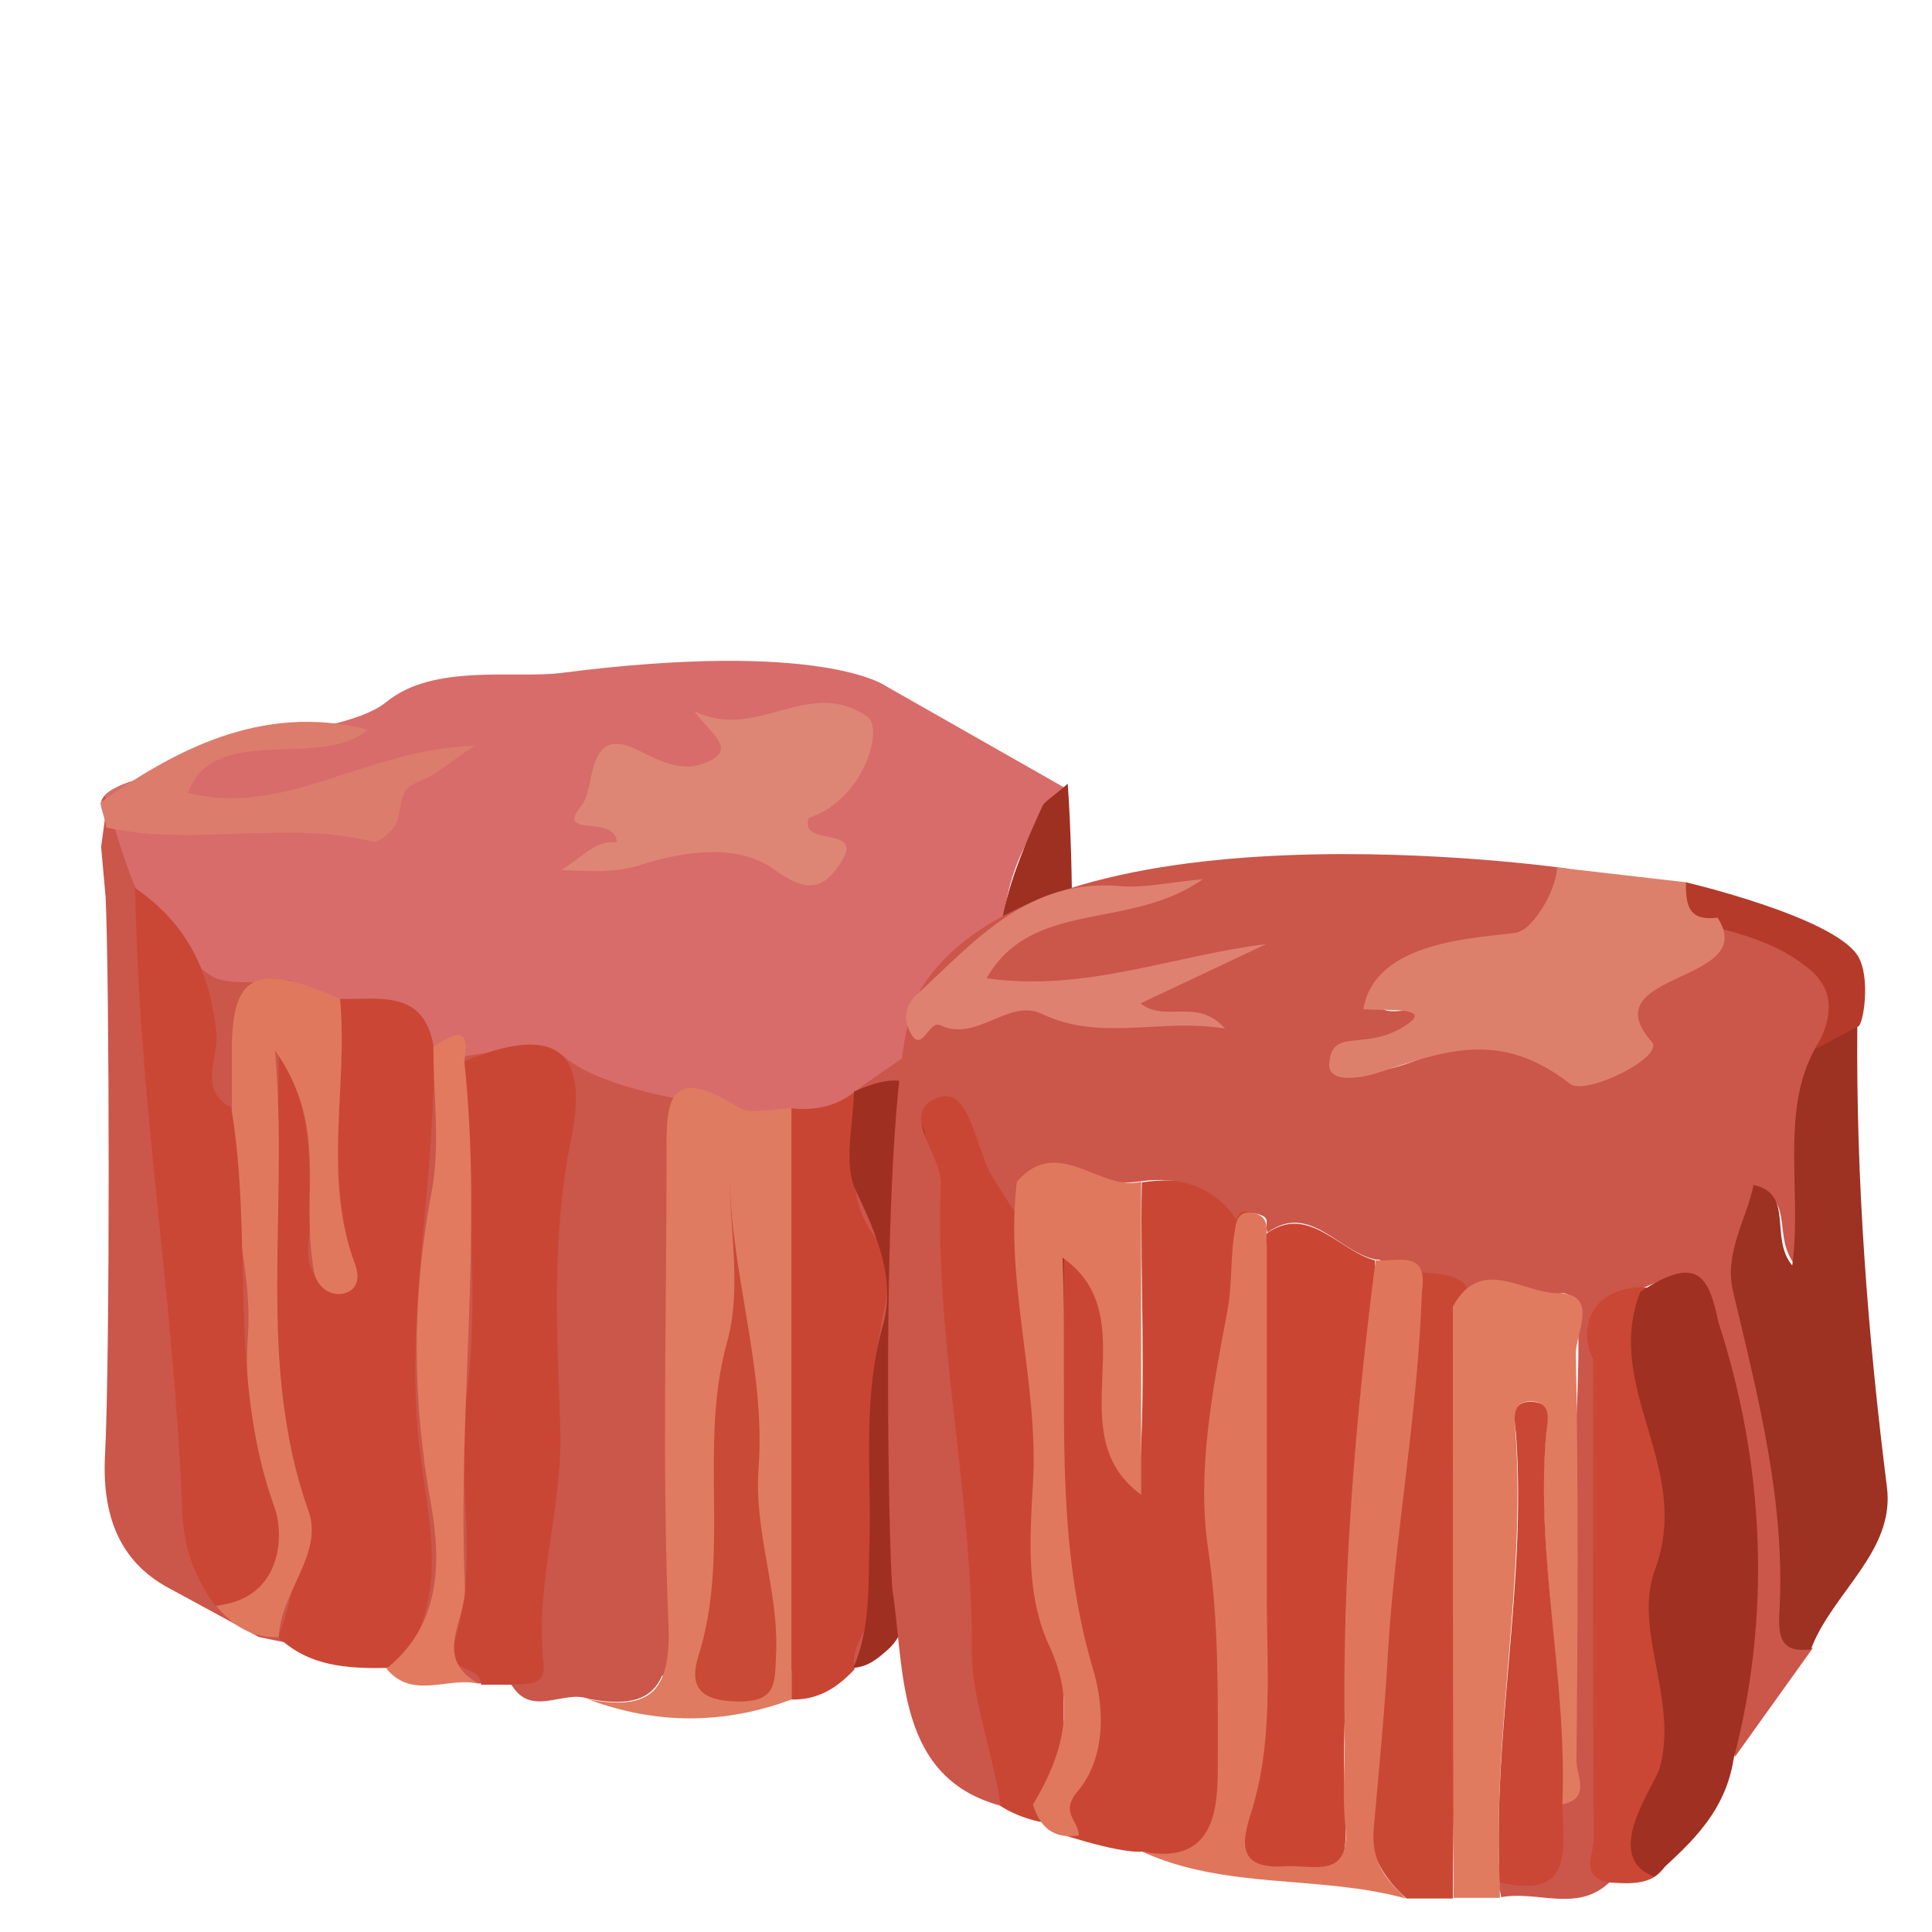 <?xml version="1.0" encoding="utf-8"?>
<!-- Generator: Adobe Illustrator 22.0.0, SVG Export Plug-In . SVG Version: 6.00 Build 0)  -->
<svg version="1.1" id="Layer_1" xmlns="http://www.w3.org/2000/svg" xmlns:xlink="http://www.w3.org/1999/xlink" x="0px" y="0px"
	 viewBox="0 0 300 300" style="enable-background:new 0 0 300 300;" xml:space="preserve">
<style type="text/css">
	.st0{fill:#E08086;}
	.st1{fill:#B73E1D;}
	.st2{fill:#DD9225;}
	.st3{fill:#E27E3B;}
	.st4{fill:#2581A4;}
	.st5{fill:#3C9656;}
	.st6{fill:#B7533B;}
	.st7{fill:#9B5829;}
	.st8{fill:#F2E044;}
	.st9{fill:#5C3E6D;}
	.st10{fill:#CCA44C;}
	.st11{fill:#C16938;}
	.st12{fill:#2E7B45;}
	.st13{fill:#DD7258;}
	.st14{fill:#EF8379;}
	.st15{fill:#895E40;}
	.st16{fill:#90777A;}
	.st17{fill:#F9FAEB;}
	.st18{fill:#E2DCC4;}
	.st19{fill:#FFFEFE;}
	.st20{fill:#907F77;}
	.st21{fill:#51683C;}
	.st22{fill:#B8AFAC;}
	.st23{fill:#96806C;}
	.st24{fill:#C5BBB3;}
	.st25{fill:#7B6453;}
	.st26{fill:#634B36;}
	.st27{fill:#4F2E18;}
	.st28{fill:#93847E;}
	.st29{fill:#715338;}
	.st30{fill:#CABEB5;}
	.st31{fill:#6E5542;}
	.st32{fill:#BBA999;}
	.st33{fill:#7F6E68;}
	.st34{fill:#A29590;}
	.st35{fill:#513B2D;}
	.st36{fill:#637550;}
	.st37{fill:#847146;}
	.st38{fill:#6D5D3C;}
	.st39{fill:#729289;}
	.st40{fill:#359182;}
	.st41{fill:#46AC9D;}
	.st42{fill:#298777;}
	.st43{fill:#296355;}
	.st44{fill:#0E3329;}
	.st45{fill:#3F9687;}
	.st46{fill:#E48555;}
	.st47{fill:#F59159;}
	.st48{fill:#DADADA;}
	.st49{fill:#921428;}
	.st50{fill:#A8122E;}
	.st51{fill:#B21530;}
	.st52{fill:#B2B294;}
	.st53{fill:#DBD9C1;}
	.st54{fill:#D5D8BA;}
	.st55{fill:#EFEED8;}
	.st56{fill:#59AD6D;}
	.st57{fill:#83B967;}
	.st58{fill:#8FC07C;}
	.st59{fill:#86C95D;}
	.st60{fill:#94D07A;}
	.st61{fill:#9CD47C;}
	.st62{fill:#72B452;}
	.st63{fill:#7CB461;}
	.st64{fill:#419155;}
	.st65{fill:#2C8245;}
	.st66{fill:#4CA664;}
	.st67{fill:#7E4545;}
	.st68{fill:#8B4A48;}
	.st69{fill:#864646;}
	.st70{fill:#964D4D;}
	.st71{fill:#BB9F93;}
	.st72{fill:#E0B15C;}
	.st73{fill:#BB9248;}
	.st74{fill:#D3A54A;}
	.st75{fill:#F4C55F;}
	.st76{fill:#D8A745;}
	.st77{fill:#E9B94E;}
	.st78{fill:#F0CC84;}
	.st79{fill:#DDB366;}
	.st80{fill:#EBC169;}
	.st81{fill:#E2B864;}
	.st82{fill:#CDA55D;}
	.st83{fill:#ECCA8E;}
	.st84{fill:#ECDEC4;}
	.st85{fill:#D0C392;}
	.st86{fill:#EEE4D3;}
	.st87{fill:#DDCCAF;}
	.st88{fill:#7FAA52;}
	.st89{fill:#90C161;}
	.st90{fill:#AACF81;}
	.st91{fill:#E0CB90;}
	.st92{fill:#F3DF9D;}
	.st93{fill:#F7F1D6;}
	.st94{fill:#F6E8BF;}
	.st95{fill:#1E1E1E;}
	.st96{fill:#E9E6E2;}
	.st97{fill:#CB564A;}
	.st98{fill:#D86C6A;}
	.st99{fill:#CB4634;}
	.st100{fill:#CA4634;}
	.st101{fill:#9E3022;}
	.st102{fill:#DF7B60;}
	.st103{fill:#C94533;}
	.st104{fill:#9F3021;}
	.st105{fill:#E0785E;}
	.st106{fill:#E17A60;}
	.st107{fill:#E27A60;}
	.st108{fill:#CA4735;}
	.st109{fill:#DD8675;}
	.st110{fill:#DC7C6D;}
	.st111{fill:#C94A36;}
	.st112{fill:#C94634;}
	.st113{fill:#CA4633;}
	.st114{fill:#C94834;}
	.st115{fill:#DF765C;}
	.st116{fill:#9D3122;}
	.st117{fill:#E07B60;}
	.st118{fill:#B53A2A;}
	.st119{fill:#C94734;}
	.st120{fill:#A03021;}
	.st121{fill:#DD806B;}
	.st122{fill:#DE8170;}
	.st123{fill:#EAA7A4;}
	.st124{fill:#E5D6D2;}
	.st125{fill:#F0A7B4;}
	.st126{fill:#A06267;}
	.st127{fill:#9F6467;}
	.st128{fill:#BA544F;}
	.st129{fill:#D69578;}
	.st130{fill:#DDA792;}
	.st131{fill:#91443A;}
	.st132{fill:#9B5148;}
	.st133{fill:#E7A2A9;}
	.st134{fill:#8C411D;}
	.st135{fill:#9E5029;}
	.st136{fill:#6F2913;}
	.st137{fill:#A9594A;}
	.st138{fill:#C07161;}
	.st139{fill:#5F801B;}
	.st140{fill:#409658;}
	.st141{fill:#AF665A;}
	.st142{fill:#712912;}
	.st143{fill:#CE847C;}
	.st144{fill:#B05932;}
	.st145{fill:#C97D71;}
	.st146{fill:#DF8551;}
	.st147{fill:#E58751;}
	.st148{fill:#834023;}
	.st149{fill:#8B431F;}
	.st150{fill:#E68751;}
	.st151{fill:#9E5A51;}
	.st152{fill:#EED4C6;}
	.st153{fill:#E1C5B0;}
	.st154{fill:#CDB3A1;}
	.st155{fill:#ECC0A2;}
	.st156{fill:#F4DECE;}
	.st157{fill:#F1D3BF;}
	.st158{fill:#DFBE94;}
	.st159{fill:#F1B6A8;}
	.st160{fill:#D36A74;}
	.st161{fill:#F5AEAD;}
	.st162{fill:#F1B1AE;}
	.st163{fill:#CC404E;}
	.st164{fill:#D55E66;}
	.st165{fill:#CB6A6C;}
	.st166{fill:#F4D8C3;}
	.st167{fill:#F5AEAB;}
	.st168{fill:#F27F89;}
	.st169{fill:#F4CCC0;}
	.st170{fill:#EE5A6D;}
	.st171{fill:#EDC8B4;}
	.st172{fill:#CD968B;}
	.st173{fill:#D29F93;}
	.st174{fill:#F2DCC5;}
	.st175{fill:#E2C5C5;}
	.st176{fill:#EE7D79;}
	.st177{fill:#EB6765;}
	.st178{fill:#DB4144;}
	.st179{fill:#F39E96;}
	.st180{fill:#F58A84;}
	.st181{fill:#EC6967;}
	.st182{fill:#E05656;}
	.st183{fill:#D42C2C;}
	.st184{fill:#D93435;}
	.st185{fill:#F2A19A;}
	.st186{fill:#F3AFA9;}
	.st187{fill:#E47875;}
	.st188{fill:#C94442;}
	.st189{fill:#E45F56;}
	.st190{fill:#F2E6E0;}
	.st191{fill:#F0E0D3;}
	.st192{fill:#F3D7CF;}
	.st193{fill:#F2D5CB;}
	.st194{fill:#F1D2C5;}
	.st195{fill:#EFE4DD;}
	.st196{fill:#F2DBD4;}
	.st197{fill:#F5D5C5;}
	.st198{fill:#F3C8B8;}
	.st199{fill:#F1C3B8;}
	.st200{fill:#F4CFBC;}
	.st201{fill:#F3C9BD;}
	.st202{fill:#F4C9BD;}
	.st203{fill:#F4D1C5;}
	.st204{fill:#F2B7A9;}
	.st205{fill:#F4D2C6;}
	.st206{fill:#F4CFBD;}
	.st207{fill:#F2C5B9;}
	.st208{fill:#F3C7B8;}
	.st209{fill:#F4CCBF;}
	.st210{fill:#F2CEBE;}
	.st211{fill:#F3BDAD;}
	.st212{fill:#F2B2A2;}
	.st213{fill:#F4B8A7;}
	.st214{fill:#F5B3A1;}
	.st215{fill:#F0B6A8;}
	.st216{fill:#F3B7AD;}
	.st217{fill:#F19787;}
	.st218{fill:#F28F7C;}
	.st219{fill:#F2C9B5;}
	.st220{fill:#EEAE9A;}
	.st221{fill:#F5928B;}
	.st222{fill:#F5968C;}
	.st223{fill:#F6B5A5;}
	.st224{fill:#F38F85;}
	.st225{fill:#F5988B;}
	.st226{fill:#F2B39C;}
	.st227{fill:#F0BA9D;}
	.st228{fill:#F1B39C;}
	.st229{fill:#EF9189;}
	.st230{fill:#EF9A90;}
	.st231{fill:#E59489;}
	.st232{fill:#EEAB9A;}
	.st233{fill:#F1A195;}
	.st234{fill:#A2C5C5;}
	.st235{fill:#8AADAC;}
	.st236{fill:#B17139;}
	.st237{fill:#AB6B4B;}
	.st238{fill:#BF7D60;}
	.st239{fill:#C98426;}
	.st240{fill:#C6743C;}
	.st241{fill:#CEAA83;}
	.st242{fill:#C8662A;}
	.st243{fill:#AA6B4B;}
	.st244{fill:#EEE166;}
	.st245{fill:#CC5A40;}
	.st246{fill:#CEAA82;}
	.st247{fill:#C1573E;}
	.st248{fill:#3A9656;}
	.st249{fill:#46A35F;}
	.st250{fill:#44A160;}
	.st251{fill:#288245;}
	.st252{fill:#4C345B;}
	.st253{fill:#6F5182;}
	.st254{fill:#382447;}
	.st255{fill:#482D59;}
	.st256{fill:#56386B;}
	.st257{fill:#A85C36;}
	.st258{fill:#FAE19C;}
	.st259{fill:#B5DAD7;}
	.st260{fill:#F2E3C1;}
	.st261{fill:#F6E2AF;}
	.st262{fill:#F7D989;}
	.st263{fill:#E5A045;}
	.st264{fill:#F8E28F;}
	.st265{fill:#F9E198;}
	.st266{fill:#F2B22C;}
	.st267{fill:#F3B124;}
	.st268{fill:#C68226;}
	.st269{fill:#E09E46;}
	.st270{fill:#E2C888;}
	.st271{fill:#D3CA23;}
	.st272{fill:#DDB3B1;}
	.st273{fill:#165229;}
	.st274{fill:#E4E4E4;}
	.st275{fill:#DCDEBD;}
	.st276{fill:#DABBB4;}
	.st277{fill:#BAAF24;}
	.st278{fill:#BA5138;}
	.st279{fill:#9B3C2C;}
	.st280{fill:#D86F6A;}
	.st281{fill:#B4B3B3;}
	.st282{fill:#C8B167;}
	.st283{fill:#F8D776;}
	.st284{fill:#E34340;}
	.st285{fill:#A36720;}
	.st286{fill:#F0E3C5;}
	.st287{fill:#C17B1B;}
	.st288{fill:#E5A65C;}
	.st289{fill:#E2A14B;}
	.st290{fill:#CAE4E1;}
	.st291{fill:#97C4BF;}
	.st292{fill:#80AAA4;}
	.st293{fill:#C5DFDB;}
	.st294{fill:#ABC9C4;}
	.st295{fill:#A8453C;}
	.st296{fill:#35180D;}
	.st297{fill:#F76253;}
	.st298{fill:#69210D;}
	.st299{fill:#8E2614;}
	.st300{fill:#822914;}
	.st301{fill:#F1E99F;}
	.st302{fill:#CEBB31;}
	.st303{fill:#F7F8DB;}
	.st304{fill:#D3E8E5;}
	.st305{fill:#BFDCD6;}
	.st306{fill:#441D11;}
	.st307{fill:#726933;}
	.st308{fill:none;stroke:#726933;stroke-width:0.5;stroke-miterlimit:10;}
	.st309{fill:none;stroke:#726933;stroke-width:2;stroke-miterlimit:10;}
	.st310{fill:#736933;}
	.st311{fill:#E4955E;}
	.st312{fill:#CE763A;}
	.st313{fill:#F5AC79;}
	.st314{fill:#D3C4C1;}
	.st315{fill:#E9D8D4;}
	.st316{fill:#A8112E;}
	.st317{fill:#5E5655;}
	.st318{fill:#F2EDD3;}
	.st319{fill:#D6C7C4;}
	.st320{fill:#EBDFDC;}
</style>
<g>
	<g>
		<g>
			<path class="st97" d="M157.8,152l-2.3-5.2c0.2-8.4,2.4-16.7,10.2-24.2l-28.2-16c0,0-9.9-7.2-50.4-2c-7.2,0.9-19.8-1.5-27.1,4.5
				c-3.2,2.6-9.7,3.9-16.9,5.1C39,115.2,34.9,116,32,119c0,0-15.8,1.7-16.3,5.6c0.3,0.1,0.6,0.2,0.9,0.3l-0.9,6.6l0.7,7.8
				c0.6,12.6,0.7,72-0.1,86.8c-0.5,10.2,2.9,16.9,10.3,20.7l0,0l13.6,7.4l18.1,3.7l16.1,3.5l7.8-0.3c-0.7,0.3-1.7,0.5-2.9,0.3
				c3.1,5.5,8.2,0.9,12.1,2.4c6.4,1.2,9.8,0.1,11.4-3.6l29.7-1.2l14.5-16.9c4.2-4.2,7.3-9.1,9.7-14.5c-0.4-0.1-0.8-0.3-1.1-0.5
				l7.9-13.7L157.8,152z"/>
		</g>
		<path class="st98" d="M137.5,106.5c0,0-9.9-7.2-50.4-2c-7.2,0.9-19.8-1.5-27.1,4.5c-3.2,2.6-9.7,3.9-16.9,5.1
			C39,115.2,34.9,116,32,119c0,0-12.9,1.4-15.7,4.5c0,0,3.1,11,4.8,14.4c2.1,4.2,8.2,12,12.4,14c2.6,1.2,11.3,0.3,11.3,0.3l10.1,4.2
			l11.1,8.8c0,0,18.2-4.1,21.5-1.2c6.3,5.6,23.9,7.6,23.9,7.6s11.5,5.4,21.2-2c3.8-2.9,15.6-10.7,15.6-10.7l7.4-13
			c0.3-7.6,2.4-15.1,8.9-22l0.6-1.7L137.5,106.5z"/>
		<g>
			<path class="st99" d="M52.8,155.1c5.9,0.2,12.9-1.6,14.5,7.2c0.5,20.5-4.4,40.8-2.3,61.3c1,9.9,4,19.6,0.1,29.6
				c-1.1,2.9-2.3,4.7-5,5.8c-6.1,0.1-12.1-0.2-16.9-4.8c4.7-11.9,3-23.4,0.9-35.9c-3-17.2-0.8-35.1-0.8-54.5
				c5.8,9.1,4.5,17.7,4.8,25.9c0.1,3.1-1.3,6.5,1.5,9.1c1.1,1,2,2.6,4,1.8c2-0.7,2.1-2.6,1.6-3.9C50.4,183.1,53.8,169,52.8,155.1z"
				/>
			<path class="st100" d="M72.1,164.8c13.7-5.7,19.5-2.2,16.6,12c-3.1,15.1-2.2,30-1.7,45c0.4,12.4-4,24.2-2.6,36.5
				c0.4,3.7-2.7,3.1-4.9,3.3c-1.6,0-3.2,0-4.8,0c0.1-3.1-5.8-1.9-4.4-5.9c4.5-12.9,0.3-26.3,2.2-39.2C74.7,199.1,72,182,72.1,164.8z
				"/>
			<path class="st101" d="M156.7,227.6c-6.6-7.3-1.1-16.2-3.3-24.5c-3.5-12.8-7.5-26-6.3-39.8c0.2-2.1-1.5-5.3,2.3-5.7
				c3-0.3,2.5,2.2,2.5,4.1c0,1.9,0.7,3.2,2.7,2.8c3.5-0.8,2.5-4.1,2-5.8c-4-12.2,0.4-22.9,5.3-33.6c0.3-0.6,1.1-1,3.9-3.4
				c2,29.1-1.5,56.8,3.1,84C164.7,213.1,160.7,220.4,156.7,227.6z"/>
			<path class="st102" d="M91.4,263.9c9.4,1.7,12.8-1,12.4-11.6c-1-24-0.3-48.1-0.3-72.1c0-7.9-0.6-15.7,11.1-8.3
				c2,1.3,5.5,0.2,8.3,0.2c0,30.6,0,61.2,0,91.8C112.4,267.8,101.9,267.8,91.4,263.9z"/>
			<path class="st103" d="M122.9,263.9c0-30.6,0-61.2,0-91.8c3.5,0.4,6.8-0.3,9.7-2.4c0.8,8-2.4,16.5,4.4,23.7c1.9,2,1,6.4,0.4,9.4
				c-3.3,15.3-2.3,30.8-2.1,46.2c0.1,3.8-3.4,6.4-2.6,10.2C130,262.1,127,264,122.9,263.9z"/>
			<path class="st104" d="M132.5,259c2.7-6.2,2.3-12.8,2.5-19.4c0.3-11.3-1.1-22.5,2.1-33.8c2-7.1-0.9-14-4.2-20.9
				c-2-4.2-0.4-10.2-0.3-15.4c14.5-6.5,10.1,7.2,11.7,12.1c6.4,19.7,2.9,40.2,2.8,60.4c-7,2-4.6,10.3-9.4,14.3
				C135.9,257.9,134.6,258.8,132.5,259z"/>
			<path class="st105" d="M52.8,155.1c1.3,13.7-2.8,27.6,2.3,41.1c0.6,1.6,0.9,4.1-1.9,4.7c-2.5,0.4-4.1-1.7-4.4-3.2
				c-0.7-3.8-0.8-7.8-0.7-11.7c0.1-7.3,0.4-14.6-5.4-22.9c2.2,25.1-3,48.5,5.2,71.5c2.4,6.7-4.4,12.7-4.6,19.6
				c-4.1,0.2-7.2-1.8-9.7-4.8c10.3-1.8,10.4-10,8.3-16.7c-2.7-8.5-4-16.8-3.4-25.4c0.8-11.9-4.2-23.3-2.5-35.2c0-2.8,0-5.6,0-8.4
				C35.9,151.2,39.5,149.3,52.8,155.1z"/>
			<path class="st107" d="M72.1,164.8c2.9,27.2-1.1,54.5,0.1,81.7c0.2,5-5.2,11.1,2.3,15c-4.7-1.3-10.4,2.6-14.5-2.4
				c8.4-6.7,8.5-16.4,7-25.1c-3-16.4-3.1-32.4,0-48.8c1.4-7.3,0.3-15.1,0.3-22.7C70,160.9,73.2,158.6,72.1,164.8z"/>
			<path class="st108" d="M35.9,172c3.5,20.5-0.6,41.7,6.7,62c1.7,4.6,1,14.5-9.2,15.3c-3.2-4.4-4.9-8.9-5.1-14.9
				c-1.2-31.9-6.8-63.5-7.3-96.5c8.4,5.8,11.6,13.3,12.6,22.5C34,164.3,30.6,169.1,35.9,172z"/>
			<path class="st109" d="M87.1,135.1c3.1-1.7,5.2-4.7,8.7-4.3c-0.3-4.5-9.8-0.5-5.5-5.7c2.3-2.8,0.5-12.9,9-8.5
				c3.4,1.7,6.6,3.2,9.8,2c5.9-2.1,1.2-4.6-1.3-8.2c9.6,4.9,17.8-5.5,26.9,0.9c2.5,1.7-0.4,12.8-9.1,15.7c-1.7,4.6,8.8,1.1,5,6.9
				c-2.8,4.3-5.3,4.8-10.4,1.1c-5.7-4.1-14-2.8-20.4-0.8C95.3,135.7,91.4,135.2,87.1,135.1z"/>
			<path class="st110" d="M16.5,128.5c0-0.8-0.9-3.1-0.9-3.9c11-7.7,24.8-15.6,41.5-11.3c-7.1,6.3-24-1.2-27.9,9.8
				c14.9,3.9,27.6-6.8,44.5-7.3c-3.9,2.6-5.6,4.2-7.7,5.1c-3.5,1.6-3.3,1.5-4.2,6.3c-0.3,1.4-2.9,3.8-3.9,3.5
				C44.3,127.3,30.2,131.5,16.5,128.5z"/>
			<path class="st111" d="M113.3,182.3c0.1,15.2,5.6,30.2,4.5,45.5c-0.8,10,3.2,19.3,2.7,29.2c-0.2,4.4,0.1,7.3-6,7.2
				c-5.7-0.1-7.5-2.2-6.1-6.9c5.1-15.9,0-32.7,4.5-48.9C115.2,200.2,113.3,191,113.3,182.3z"/>
		</g>
	</g>
	<path class="st112" d="M152.8,276.9c-6.3-16.8-6.2-33.5-8.4-50.8c-2.1-16.6,2.4-33.7-0.8-50.2c-0.4-2-5.8-10.3-2.8-11.5
		c2.9-1.2,9,6.7,9.6,8.4c1.5,4.4,5.2,7.1,7.6,10.8c2.1,26,5.9,53.2,7.1,77.9c0.3,7,0,15.6-3.5,21.4
		C159.7,282.6,153,280.5,152.8,276.9z"/>
	<path class="st100" d="M177.3,183.6c6.5-1,13.7,0.3,17.4,4.9c0,15.8-2.2,30.5-4,44.4c-1.5,11.8-0.1,23.8-1.3,36.1
		c-0.3,3.5,0.8,8.6,0.5,12.3c-0.6,8.3-5.8,7.8-12.6,6.2c-3.5,0.4-14.8-3.3-14.6-3.5c8-14.6,4.6-30.6,2.9-45.1
		c-1.6-13.7-0.3-27.7-0.4-43.8c13.5,10.3,1,24.3,11.7,35.3C178,213,177,199.3,177.3,183.6z"/>
	<path class="st113" d="M213.5,195.7c0,32.1-5.9,57.3-4.6,86.1c0.4,8.9-1.1,9.4-7,9.7c-9.6,0.4-10.9-6.1-10.2-10.1
		c5.2-28.9,3.5-60.8,4.9-89.8C203.1,186.8,208,194.3,213.5,195.7z"/>
	<path class="st97" d="M243.6,134.9c0,0-83.1-12.1-101.1,19.5c-6.3,11-4.5,89.2-3.9,92.6c1.9,12.5,0.5,29,16.8,33.4
		c-1-7.3-4.5-16.6-4.5-23.9c0.2-24.3-5.8-48.2-4.8-72.5c0.2-4.8-6.8-11.4-0.3-13.6c5-1.7,5.6,8.4,8.6,12.8c0.4,0.6,2.7,4.5,3.3,5
		c6.4-6.9,12.4-3.9,18.9-4.7c6.7-1,11.9,0.7,15.4,5.9c0.6-1.5,0.8-1.4,2.8-1c2.8,0.6,1.5,1.3,2,3c6.6-4.8,11.1,3.1,16.9,4.2
		c4.3-0.7-1.6,22,27.8,5.6c3.5-2,3.5,4.2,3.6,7.2c0,14.7-1.8,29.7-2.2,44.4c-0.3,8.8,1.8,16.1-1.7,24.8c-3.6,3.7,5.1,15.5-8.3,12.3
		c-1.3,0.6,0.1,3.3,0.2,4.7c5.6-1.1,11.9,2.5,16.9-2.4c-1-0.5-2.3-0.7-2.3-2.3c-0.2-27.2,0-54.4-0.1-81.6c0-4,1.1-7.1,5.6-7.8
		c4.5-0.8,11.2-6.5,12.3,2.3c2,15.6,9,30.2,6.7,46.7c-1.1,7.7-3.6,15.4-2.8,23.3c4-5.6,8.1-11.3,12.1-16.9c-6,0.7-5.1-3.7-4.8-7.1
		c1.6-15.3-3.7-29.8-5.9-44.5c-1.1-7.4-1.1-13.3,2.5-19.5c5.2,2,2,7.2,5.4,11.6c1.5-12.5-2.4-24.2,5-33.8c3.6-11.9-2.1-17-13.2-18.4
		c-1.3-0.2-2.4-2-4.1-0.9c0,8-8.1,7.2-12.1,10.9c-1.4,1.4-5.6,1.1-2.8,4.2c2.1,2.3,4.5,3.7,1.3,6.4c-3.1,2.7-6.9,2.7-9.9,0.2
		c-5.8-4.8-11.5-3.2-18-1.9c-5.1,1-10.4,4.9-16.6,2.5c4-4.9,10.7-2.8,13.5-7.8c-2.5-2.4-6.7,1.1-8.6-2.6c2.1-6.4,6.5-7.9,12.9-8.1
		C236,146.8,244.7,140.4,243.6,134.9"/>
	<path class="st114" d="M228.1,201.2c0,30.6-2.5,63-2.5,93.6c-2.4,0-4.8,0-7.2,0c-9.6-8.3-6-20.2-4.2-28.8c3-14.2-0.2-28.5,3.7-42.6
		c1.9-7,1.5-18.2,2.8-25.8C222.6,197.8,227.9,197.6,228.1,201.2z"/>
	<path class="st115" d="M177.3,287.5c11.1,2.2,11.8-6.2,11.8-13c0-11.3,0.2-22.5-1.5-34c-1.8-11.9,0.7-24.8,3-37
		c0.8-4.3,0.4-8.5,1.2-12.7c0.2-1.8,1-2.9,3-2.4c2.7,0.7,1.6,3,1.9,4.8c0,18.1,0,36.1,0,54.2c0,11.5,1.1,23.1-2.5,34.3
		c-1.8,5.5-1.2,8.5,5.3,8.1c4.3-0.3,10.3,2.2,9.4-6.3c-0.5-4.8,0-9.6-0.1-14.4c-0.4-24.6,1.7-49.1,4.8-73.4c3.3,0.3,8.2-1.8,7.2,4.8
		c-0.7,19.8-4.2,37.6-5.3,56.5c-0.5,9-1.4,18-2.2,27.1c-0.4,5.1,2,7.8,5,10.7C204.9,291.1,190.4,293.5,177.3,287.5z"/>
	<path class="st116" d="M281.2,256.1c-4.5,0.6-5.1-1.7-4.9-5.6c1-17.1-3.3-33.6-7.2-50c-1.4-5.9,2.1-11.2,3.2-16.5
		c6.4,1.4,2.4,8.2,6,12.5c1.7-12.3-2.6-26,5.2-36.2c2.2,0.4,2.7-1.2,4.9-0.9c-0.2,23.9,1.6,47.7,4.6,71.5
		C294.3,240.9,284.5,247.3,281.2,256.1z"/>
	<path class="st117" d="M225.6,202.9c4.3-8,10.9-2.1,16.2-2.1c6.6,0,2.9,6.2,2.9,9.3c0.4,21.1,0.3,42.3,0.1,63.4
		c0,2.3,2.3,5.8-2.3,6.7c0.8-19.5-4.2-38.7-2.4-58.3c0.2-1.9,0.5-4.3-2.4-4.3c-2.9,0-2.5,2.5-2.4,4.4c1.7,23.5-3.6,46.8-2.4,70.3
		c0,0.8,0,1.6,0,2.4c-2.4,0-4.8,0-7.2,0C225.6,264.1,225.6,233.5,225.6,202.9z"/>
	<path class="st118" d="M261.8,137c0,0,22.6,5.3,26.6,11.3c2.2,3.3,0.9,11.1,0.1,11.1c-1.6,0.8-5,2.7-6.6,3.5
		c3.5-6.2,2.1-9.8-0.8-12.3c-10.4-8.8-24.8-5-19.2-13.8"/>
	<path class="st119" d="M249.8,292.3c-4.6-0.9-2.3-4.5-2.3-6.7c-0.2-24.8-0.1-49.7-0.1-74.5c-2.7-5.7,0.5-11.5,8.3-11.2
		c-0.5,7.2-1.3,14.8,4,20.6c1.9,2.1,3,5,2.2,7.8c-5.1,18.5-0.2,38-5.8,56.5c-1.1,3.5,1.9,2.3,3.4,2.7
		C258.1,292.8,254,292.6,249.8,292.3z"/>
	<path class="st105" d="M160.4,280.2c4.7-7.8,6.8-15.5,2.5-24.7c-3.6-7.8-3-16.7-2.5-25.2c0.9-15.7-4.4-31.1-2.5-46.8
		c6.4-7.4,12.9,1.6,19.3,0c0,15.9,0,31.9,0,48.6c-13.2-9.6,1.2-27.4-12.2-36.8c0.8,21.8-1.5,42.9,4.7,63.8
		c1.8,5.9,2.1,13.8-2.4,19.1c-2.8,3.3,0.3,4.6,0.2,6.8C163.8,285.6,161.5,283.9,160.4,280.2z"/>
	<path class="st120" d="M256.9,291.4c-8.3-3-0.1-13.9,0.8-16.8c3-10.6-4.2-21.5-0.7-30.9c5.9-16-8.1-28-2.3-43.1
		c8.7-5.7,10.6-2.7,12.1,4.6c7.3,22.4,8.2,45.8,2.4,67.9C267.8,282.3,261.1,287.3,256.9,291.4z"/>
	<path class="st121" d="M261.8,137c-0.1,4,0.7,6,4.9,5.5c6.7,10.3-19.9,8.3-10.2,19.3c2,2.3-10.2,8.4-12.7,6.5
		c-10.9-8.5-19.5-5.1-29.9-1.7c-2.1,0.7-7.6,1.8-7.5-1.3c0.3-5.9,5.3-2,11.6-5.9c5-3.1-2.4-2.4-6.3-2.7c1.8-10.8,18-11,23.9-11.9
		c2-0.3,5.9-5.8,6.2-10.1L261.8,137z"/>
	<path class="st122" d="M186.8,136.5c-11.4,8.1-26.5,3-33.6,15.4c15.2,2.2,28.8-3.5,43.4-5.3c-6.3,3-12.7,6-19.5,9.2
		c3.9,3.1,8.8-1,13.1,3.9c-10.3-1.6-19.4,2.1-28.5-2.3c-5.1-2.4-10,4.5-15.7,1.8c-1.9-0.9-2.9,5.1-4.9,0.6c-0.8-1.7-0.5-3.8,1.3-5.4
		c9.1-8.4,17.3-18.1,31.6-16.8C177.5,137.9,181,137.1,186.8,136.5z"/>
	<path class="st119" d="M232.9,292.3c-1.2-23.3,4.2-46.4,2.5-69.7c-0.2-2.2-1-5.3,2.9-4.9c2.7,0.3,2,3,1.8,4.8
		c-1.7,19.4,3.3,38.4,2.5,57.7C242.7,287,244.5,295,232.9,292.3z"/>
</g>
</svg>
